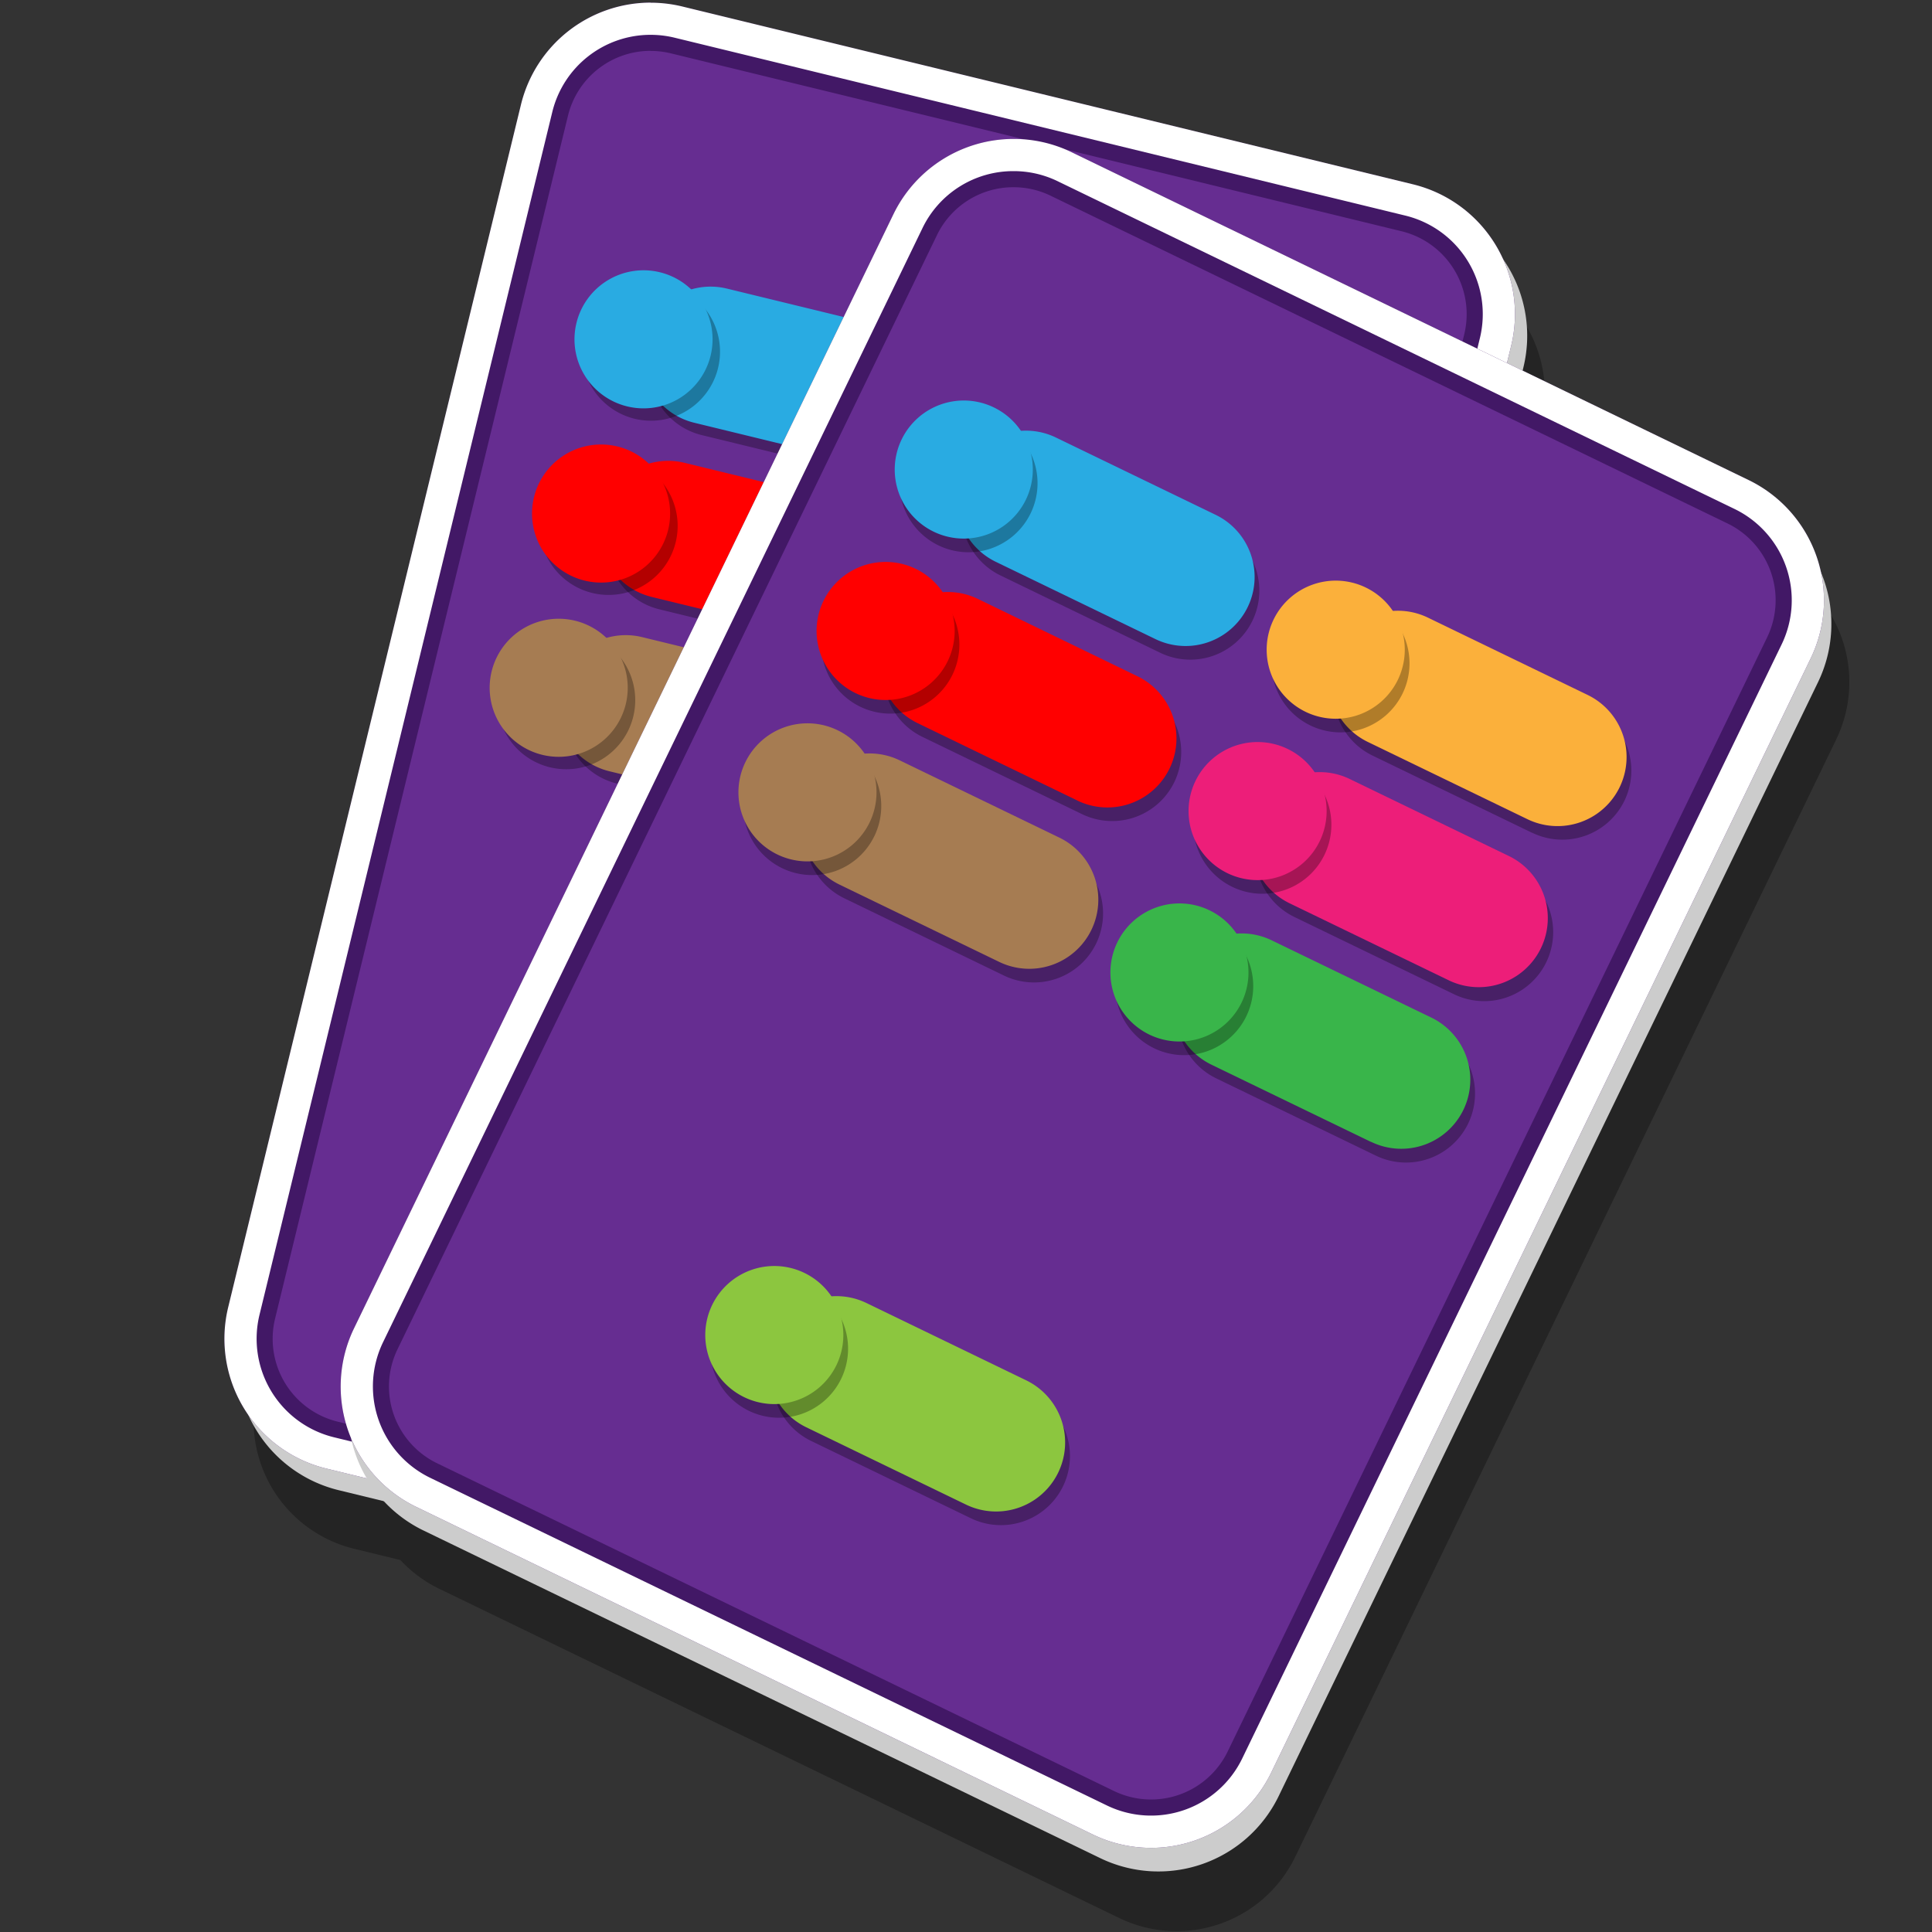 <svg id="Icon_-_Skills" data-name="Icon - Skills" xmlns="http://www.w3.org/2000/svg" width="120" height="120" viewBox="0 0 120 120">
  <rect x="0" y="0" width="120" height="120" fill="#333333" stroke="none"/>
  <rect id="frame" width="120" height="120" fill="none"/>
  <g id="skills" transform="translate(0 0.005)">
    <path id="Path_3009" data-name="Path 3009" d="M110.248,35,95.376,27.8l.348-1.432a8.183,8.183,0,0,0-6.015-9.886l-45.6-11.1a8.182,8.182,0,0,0-9.885,6.015L15.983,86.307A8.183,8.183,0,0,0,22,96.193l2.87.7a8.123,8.123,0,0,0,2.405,1.78l42.243,20.453a8.183,8.183,0,0,0,10.931-3.8l33.6-69.4a8.183,8.183,0,0,0-3.8-10.93" opacity="0.3"/>
    <path id="Path_3010" data-name="Path 3010" d="M66.412,103.6,21.035,92.553a8.3,8.3,0,0,1-6.1-10.026L33.119,7.837a8.3,8.3,0,0,1,10.025-6.1L88.522,12.785a8.3,8.3,0,0,1,6.1,10.025L76.438,97.5a8.3,8.3,0,0,1-10.026,6.1" fill="#ccc"/>
    <path id="Path_3011" data-name="Path 3011" d="M67.621,101a6.853,6.853,0,0,1-1.615-.194L20.629,89.753a6.807,6.807,0,0,1-5-8.214L33.816,6.85a6.777,6.777,0,0,1,6.6-5.192,6.847,6.847,0,0,1,1.615.194L87.406,12.9a6.806,6.806,0,0,1,5,8.213L74.221,95.8a6.779,6.779,0,0,1-6.6,5.191" fill="#662d91"/>
    <path id="Path_3012" data-name="Path 3012" d="M40.416,3.158h0a5.333,5.333,0,0,1,1.259.152L87.052,14.358a5.3,5.3,0,0,1,3.895,6.4L72.763,95.449a5.291,5.291,0,0,1-6.4,3.893L20.985,88.3a5.3,5.3,0,0,1-3.9-6.4L35.274,7.2a5.282,5.282,0,0,1,5.142-4.047m0-3a8.3,8.3,0,0,0-8.056,6.337L14.175,81.185a8.3,8.3,0,0,0,6.1,10.026l45.377,11.046a8.292,8.292,0,0,0,10.026-6.1l18.184-74.69a8.3,8.3,0,0,0-6.1-10.025L42.385.4a8.353,8.353,0,0,0-1.97-.237" fill="#421866"/>
    <path id="Path_3013" data-name="Path 3013" d="M40.416,2.158h0a6.317,6.317,0,0,1,1.495.181L87.289,13.386A6.3,6.3,0,0,1,91.918,21L73.735,95.685a6.288,6.288,0,0,1-7.61,4.629L20.748,89.268a6.3,6.3,0,0,1-4.63-7.61L34.3,6.968a6.281,6.281,0,0,1,6.114-4.81m0-2a8.3,8.3,0,0,0-8.056,6.337L14.175,81.185a8.3,8.3,0,0,0,6.1,10.026l45.377,11.046a8.287,8.287,0,0,0,10.026-6.1L93.861,21.469a8.3,8.3,0,0,0-6.1-10.026L42.385.4a8.353,8.353,0,0,0-1.97-.237" fill="#fff"/>
    <path id="Path_3014" data-name="Path 3014" d="M54.295,29.626,43.589,27.02a4.288,4.288,0,0,1,2.029-8.333l10.706,2.606a4.288,4.288,0,1,1-2.029,8.333" opacity="0.3"/>
    <path id="Path_3015" data-name="Path 3015" d="M53.828,28.859,43.122,26.253a4.288,4.288,0,0,1,2.029-8.333l10.706,2.606a4.288,4.288,0,1,1-2.029,8.333" fill="#29abe2"/>
    <path id="Path_3016" data-name="Path 3016" d="M44.6,22.853a4.288,4.288,0,1,1-3.152-5.181A4.288,4.288,0,0,1,44.6,22.853" opacity="0.3"/>
    <path id="Path_3017" data-name="Path 3017" d="M44.137,22.086a4.288,4.288,0,1,1-3.152-5.181,4.288,4.288,0,0,1,3.152,5.181" fill="#29abe2"/>
    <path id="Path_3018" data-name="Path 3018" d="M51.66,40.447,40.954,37.841a4.288,4.288,0,1,1,2.029-8.333l10.706,2.606a4.288,4.288,0,0,1-2.029,8.333" opacity="0.3"/>
    <path id="Path_3019" data-name="Path 3019" d="M51.194,39.68,40.488,37.074a4.288,4.288,0,0,1,2.029-8.333l10.706,2.606a4.288,4.288,0,1,1-2.029,8.333" fill="red"/>
    <path id="Path_3020" data-name="Path 3020" d="M41.969,33.674a4.288,4.288,0,1,1-3.152-5.181,4.288,4.288,0,0,1,3.152,5.181" opacity="0.3"/>
    <path id="Path_3021" data-name="Path 3021" d="M41.5,32.907a4.288,4.288,0,1,1-3.152-5.181A4.288,4.288,0,0,1,41.5,32.907" fill="red"/>
    <path id="Path_3022" data-name="Path 3022" d="M49.026,51.269,38.319,48.663a4.288,4.288,0,1,1,2.029-8.333l10.707,2.606a4.288,4.288,0,0,1-2.029,8.333" opacity="0.3"/>
    <path id="Path_3023" data-name="Path 3023" d="M48.559,50.5,37.853,47.9a4.288,4.288,0,1,1,2.029-8.333l10.706,2.606A4.288,4.288,0,1,1,48.559,50.5" fill="#a67c52"/>
    <path id="Path_3024" data-name="Path 3024" d="M39.334,44.5a4.288,4.288,0,1,1-3.152-5.181A4.288,4.288,0,0,1,39.334,44.5" opacity="0.3"/>
    <path id="Path_3025" data-name="Path 3025" d="M38.868,43.729a4.288,4.288,0,1,1-3.152-5.181,4.288,4.288,0,0,1,3.152,5.181" fill="#a67c52"/>
    <path id="Path_3026" data-name="Path 3026" d="M68.336,115.406,26.3,95.055A8.3,8.3,0,0,1,22.449,83.97l33.5-69.188a8.3,8.3,0,0,1,11.085-3.853l42.035,20.352a8.3,8.3,0,0,1,3.852,11.085l-33.5,69.188a8.3,8.3,0,0,1-11.085,3.852" fill="#ccc"/>
    <path id="Path_3027" data-name="Path 3027" d="M71.486,113.266a6.719,6.719,0,0,1-2.956-.682L26.5,92.233a6.8,6.8,0,0,1-3.156-9.082l33.5-69.188a6.84,6.84,0,0,1,6.125-3.838,6.726,6.726,0,0,1,2.957.682l42.034,20.352a6.8,6.8,0,0,1,3.156,9.081l-33.5,69.188a6.844,6.844,0,0,1-6.125,3.838" fill="#662d91"/>
    <path id="Path_3028" data-name="Path 3028" d="M62.963,11.624h0a5.251,5.251,0,0,1,2.3.531L107.3,32.508a5.3,5.3,0,0,1,2.459,7.077l-33.5,69.188a5.29,5.29,0,0,1-7.077,2.46L27.149,90.881a5.3,5.3,0,0,1-2.46-7.078l33.5-69.188a5.266,5.266,0,0,1,4.775-2.991m0-3a8.3,8.3,0,0,0-7.475,4.684L21.989,82.5a8.3,8.3,0,0,0,3.853,11.085l42.034,20.352a8.291,8.291,0,0,0,11.085-3.852l33.5-69.188a8.3,8.3,0,0,0-3.853-11.086L66.573,9.455a8.265,8.265,0,0,0-3.61-.831" fill="#421866"/>
    <path id="Path_3029" data-name="Path 3029" d="M62.963,10.624h0a6.239,6.239,0,0,1,2.739.631l42.034,20.353a6.3,6.3,0,0,1,2.924,8.413l-33.5,69.188a6.29,6.29,0,0,1-8.413,2.924L26.713,91.781a6.305,6.305,0,0,1-2.924-8.413l33.5-69.188a6.258,6.258,0,0,1,5.675-3.556m0-2a8.3,8.3,0,0,0-7.475,4.684L21.989,82.5a8.3,8.3,0,0,0,3.853,11.085l42.034,20.352a8.291,8.291,0,0,0,11.085-3.852l33.5-69.188a8.3,8.3,0,0,0-3.853-11.086L66.573,9.455a8.265,8.265,0,0,0-3.61-.831" fill="#fff"/>
    <path id="Path_3030" data-name="Path 3030" d="M72.063,40.539l-9.917-4.8a4.288,4.288,0,1,1,3.737-7.719l9.917,4.8a4.288,4.288,0,0,1-3.737,7.719" opacity="0.3"/>
    <path id="Path_3031" data-name="Path 3031" d="M71.769,39.691l-9.917-4.8a4.288,4.288,0,1,1,3.737-7.719l9.918,4.8a4.288,4.288,0,0,1-3.738,7.719" fill="#29abe2"/>
    <path id="Path_3032" data-name="Path 3032" d="M64.015,31.877a4.288,4.288,0,1,1-1.991-5.728,4.288,4.288,0,0,1,1.991,5.728" opacity="0.3"/>
    <path id="Path_3033" data-name="Path 3033" d="M63.72,31.03A4.288,4.288,0,1,1,61.729,25.3,4.288,4.288,0,0,1,63.72,31.03" fill="#29abe2"/>
    <path id="Path_3034" data-name="Path 3034" d="M95.168,51.725l-9.917-4.8A4.288,4.288,0,0,1,88.988,39.2l9.918,4.8a4.288,4.288,0,0,1-3.738,7.719" opacity="0.3"/>
    <path id="Path_3035" data-name="Path 3035" d="M94.873,50.877l-9.917-4.8a4.288,4.288,0,1,1,3.737-7.719l9.917,4.8a4.288,4.288,0,0,1-3.737,7.719" fill="#fbb03b"/>
    <path id="Path_3036" data-name="Path 3036" d="M87.119,43.064a4.288,4.288,0,1,1-1.991-5.728,4.288,4.288,0,0,1,1.991,5.728" opacity="0.3"/>
    <path id="Path_3037" data-name="Path 3037" d="M86.825,42.216a4.289,4.289,0,1,1-1.992-5.728,4.289,4.289,0,0,1,1.992,5.728" fill="#fbb03b"/>
    <path id="Path_3038" data-name="Path 3038" d="M67.21,50.563l-9.917-4.8a4.288,4.288,0,1,1,3.737-7.719l9.918,4.8a4.288,4.288,0,0,1-3.738,7.719" opacity="0.3"/>
    <path id="Path_3039" data-name="Path 3039" d="M66.915,49.715,57,44.913a4.288,4.288,0,1,1,3.737-7.719L70.653,42a4.288,4.288,0,0,1-3.738,7.719" fill="red"/>
    <path id="Path_3040" data-name="Path 3040" d="M59.161,41.9a4.288,4.288,0,1,1-1.991-5.728A4.288,4.288,0,0,1,59.161,41.9" opacity="0.3"/>
    <path id="Path_3041" data-name="Path 3041" d="M58.867,41.054a4.288,4.288,0,1,1-1.991-5.728,4.288,4.288,0,0,1,1.991,5.728" fill="red"/>
    <path id="Path_3042" data-name="Path 3042" d="M90.314,61.75l-9.917-4.8a4.288,4.288,0,1,1,3.737-7.719l9.917,4.8a4.288,4.288,0,0,1-3.737,7.719" opacity="0.3"/>
    <path id="Path_3043" data-name="Path 3043" d="M90.019,60.9,80.1,56.1a4.288,4.288,0,0,1,3.737-7.719l9.918,4.8A4.288,4.288,0,0,1,90.019,60.9" fill="#ed1e79"/>
    <path id="Path_3044" data-name="Path 3044" d="M82.266,53.088a4.288,4.288,0,1,1-1.991-5.728,4.288,4.288,0,0,1,1.991,5.728" opacity="0.3"/>
    <path id="Path_3045" data-name="Path 3045" d="M81.971,52.241a4.288,4.288,0,1,1-1.991-5.728,4.288,4.288,0,0,1,1.991,5.728" fill="#ed1e79"/>
    <path id="Path_3046" data-name="Path 3046" d="M62.356,60.587l-9.917-4.8a4.288,4.288,0,0,1,3.737-7.719l9.918,4.8a4.288,4.288,0,0,1-3.738,7.719" opacity="0.3"/>
    <path id="Path_3047" data-name="Path 3047" d="M62.062,59.74l-9.917-4.8a4.288,4.288,0,1,1,3.737-7.719l9.917,4.8a4.288,4.288,0,0,1-3.737,7.719" fill="#a67c52"/>
    <path id="Path_3048" data-name="Path 3048" d="M54.308,51.926A4.288,4.288,0,1,1,52.317,46.2a4.288,4.288,0,0,1,1.991,5.728" opacity="0.3"/>
    <path id="Path_3049" data-name="Path 3049" d="M54.013,51.078a4.288,4.288,0,1,1-1.991-5.728,4.288,4.288,0,0,1,1.991,5.728" fill="#a67c52"/>
    <path id="Path_3050" data-name="Path 3050" d="M85.46,71.774l-9.917-4.8a4.288,4.288,0,0,1,3.737-7.719l9.918,4.8a4.288,4.288,0,0,1-3.738,7.719" opacity="0.3"/>
    <path id="Path_3051" data-name="Path 3051" d="M85.166,70.926l-9.917-4.8A4.288,4.288,0,0,1,78.986,58.4l9.918,4.8a4.288,4.288,0,0,1-3.738,7.719" fill="#39b54a"/>
    <path id="Path_3052" data-name="Path 3052" d="M77.412,63.113a4.288,4.288,0,1,1-1.991-5.728,4.288,4.288,0,0,1,1.991,5.728" opacity="0.3"/>
    <path id="Path_3053" data-name="Path 3053" d="M77.117,62.265a4.288,4.288,0,1,1-1.991-5.728,4.288,4.288,0,0,1,1.991,5.728" fill="#39b54a"/>
    <path id="Path_3054" data-name="Path 3054" d="M60.3,94.295l-9.917-4.8a4.288,4.288,0,1,1,3.737-7.719l9.918,4.8A4.288,4.288,0,0,1,60.3,94.295" opacity="0.3"/>
    <path id="Path_3055" data-name="Path 3055" d="M60,93.448l-9.917-4.8a4.288,4.288,0,1,1,3.737-7.719l9.918,4.8A4.288,4.288,0,0,1,60,93.448" fill="#8cc63f"/>
    <path id="Path_3056" data-name="Path 3056" d="M52.247,85.634a4.288,4.288,0,1,1-1.991-5.728,4.288,4.288,0,0,1,1.991,5.728" opacity="0.3"/>
    <path id="Path_3057" data-name="Path 3057" d="M51.953,84.786a4.288,4.288,0,1,1-1.991-5.728,4.288,4.288,0,0,1,1.991,5.728" fill="#8cc63f"/>
  </g>
</svg>

